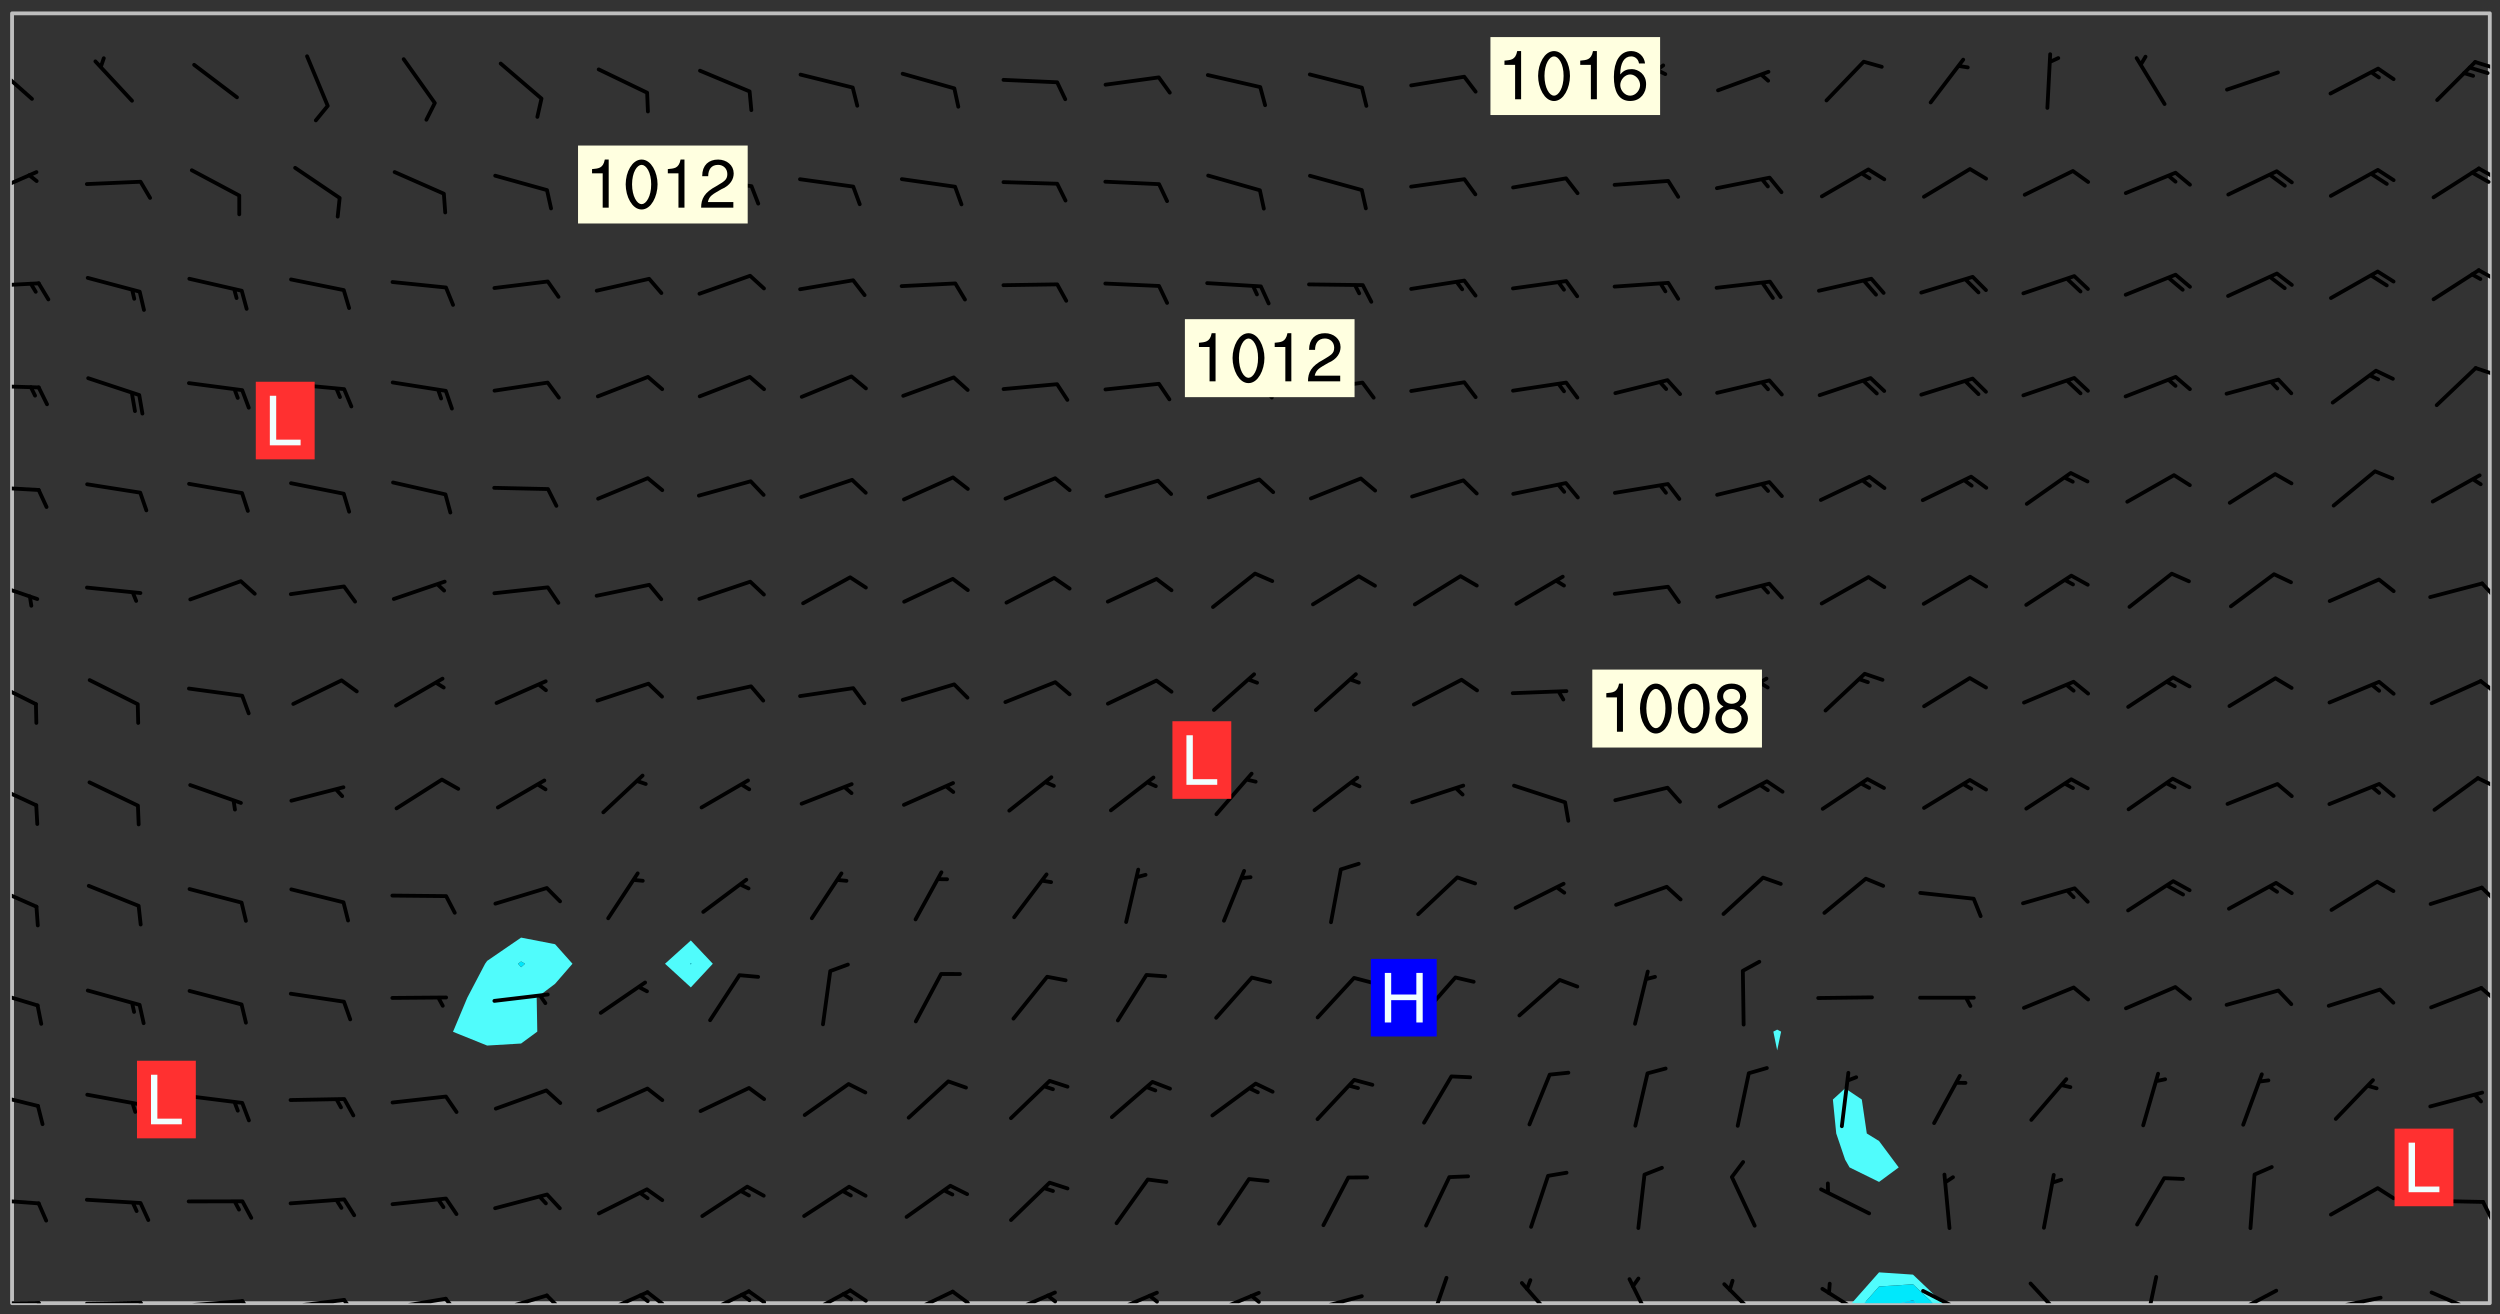 <svg xmlns="http://www.w3.org/2000/svg" role="img" xmlns:xlink="http://www.w3.org/1999/xlink" viewBox="142.45 309.95 326.84 171.84"><rect x="142.45" y="309.95" width="326.84" height="171.84" fill="#333333" stroke="none"/><defs><clipPath id="a"><path d="M144 311.672h1v168.656h-1zm0 0"/></clipPath><clipPath id="b"><path d="M144 311.672h324v168.656H144zm0 0"/></clipPath><clipPath id="c"><path d="M384 476h13v4.328h-13zm0 0"/></clipPath><clipPath id="d"><path d="M386 477h10v3.328h-10zm0 0"/></clipPath><clipPath id="e"><path d="M390 479h3v1.328h-3zm0 0"/></clipPath><clipPath id="f"><path d="M467 311.672h1v168.656h-1zm0 0"/></clipPath><clipPath id="g"><path d="M144 480h4v.328h-4zm0 0"/></clipPath><clipPath id="h"><path d="M147 480h2v.328h-2zm0 0"/></clipPath><clipPath id="i"><path d="M153 480h9v.328h-9zm0 0"/></clipPath><clipPath id="j"><path d="M160 480h3v.328h-3zm0 0"/></clipPath><clipPath id="k"><path d="M166 479h9v1.328h-9zm0 0"/></clipPath><clipPath id="l"><path d="M173 479h3v1.328h-3zm0 0"/></clipPath><clipPath id="m"><path d="M180 479h8v1.328h-8zm0 0"/></clipPath><clipPath id="n"><path d="M187 479h3v1.328h-3zm0 0"/></clipPath><clipPath id="o"><path d="M193 479h8v1.328h-8zm0 0"/></clipPath><clipPath id="p"><path d="M200 479h3v1.328h-3zm0 0"/></clipPath><clipPath id="q"><path d="M206 479h9v1.328h-9zm0 0"/></clipPath><clipPath id="r"><path d="M213 479h3v1.328h-3zm0 0"/></clipPath><clipPath id="s"><path d="M220 478h8v2.328h-8zm0 0"/></clipPath><clipPath id="t"><path d="M226 478h4v2.328h-4zm0 0"/></clipPath><clipPath id="u"><path d="M225 479h3v1.328h-3zm0 0"/></clipPath><clipPath id="v"><path d="M233 478h8v2.328h-8zm0 0"/></clipPath><clipPath id="w"><path d="M240 478h3v2.328h-3zm0 0"/></clipPath><clipPath id="x"><path d="M239 478h2v2.328h-2zm0 0"/></clipPath><clipPath id="y"><path d="M247 478h7v2.328h-7zm0 0"/></clipPath><clipPath id="z"><path d="M253 478h3v2.328h-3zm0 0"/></clipPath><clipPath id="A"><path d="M252 478h2v2.328h-2zm0 0"/></clipPath><clipPath id="B"><path d="M260 478h8v2.328h-8zm0 0"/></clipPath><clipPath id="C"><path d="M266 478h4v2.328h-4zm0 0"/></clipPath><clipPath id="D"><path d="M273 478h8v2.328h-8zm0 0"/></clipPath><clipPath id="E"><path d="M279 479h2v1.328h-2zm0 0"/></clipPath><clipPath id="F"><path d="M286 478h8v2.328h-8zm0 0"/></clipPath><clipPath id="G"><path d="M292 479h2v1.328h-2zm0 0"/></clipPath><clipPath id="H"><path d="M300 478h8v2.328h-8zm0 0"/></clipPath><clipPath id="I"><path d="M305 479h3v1.328h-3zm0 0"/></clipPath><clipPath id="J"><path d="M313 479h8v1.328h-8zm0 0"/></clipPath><clipPath id="K"><path d="M329 476h3v4.328h-3zm0 0"/></clipPath><clipPath id="L"><path d="M341 477h6v3.328h-6zm0 0"/></clipPath><clipPath id="M"><path d="M355 476h4v4.328h-4zm0 0"/></clipPath><clipPath id="N"><path d="M367 477h7v3.328h-7zm0 0"/></clipPath><clipPath id="O"><path d="M380 478h7v2.328h-7zm0 0"/></clipPath><clipPath id="P"><path d="M393 478h8v2.328h-8zm0 0"/></clipPath><clipPath id="Q"><path d="M407 477h6v3.328h-6zm0 0"/></clipPath><clipPath id="R"><path d="M422 476h3v4.328h-3zm0 0"/></clipPath><clipPath id="S"><path d="M433 478h8v2.328h-8zm0 0"/></clipPath><clipPath id="T"><path d="M446 479h8v1.328h-8zm0 0"/></clipPath><clipPath id="U"><path d="M460 478h8v2.328h-8zm0 0"/></clipPath><clipPath id="V"><path d="M144 466h4v2h-4zm0 0"/></clipPath><clipPath id="W"><path d="M466 466h2v4h-2zm0 0"/></clipPath><clipPath id="X"><path d="M144 452h4v3h-4zm0 0"/></clipPath><clipPath id="Y"><path d="M144 439h4v3h-4zm0 0"/></clipPath><clipPath id="Z"><path d="M466 438h2v3h-2zm0 0"/></clipPath><clipPath id="aa"><path d="M144 425h4v4h-4zm0 0"/></clipPath><clipPath id="ab"><path d="M466 425h2v3h-2zm0 0"/></clipPath><clipPath id="ac"><path d="M144 412h4v4h-4zm0 0"/></clipPath><clipPath id="ad"><path d="M466 411h2v3h-2zm0 0"/></clipPath><clipPath id="ae"><path d="M144 398h4v5h-4zm0 0"/></clipPath><clipPath id="af"><path d="M466 398h2v3h-2zm0 0"/></clipPath><clipPath id="ag"><path d="M144 385h4v4h-4zm0 0"/></clipPath><clipPath id="ah"><path d="M466 385h2v4h-2zm0 0"/></clipPath><clipPath id="ai"><path d="M144 373h4v2h-4zm0 0"/></clipPath><clipPath id="aj"><path d="M144 360h4v1h-4zm0 0"/></clipPath><clipPath id="ak"><path d="M465 357h3v3h-3zm0 0"/></clipPath><clipPath id="al"><path d="M144 346h4v2h-4zm0 0"/></clipPath><clipPath id="am"><path d="M466 345h2v2h-2zm0 0"/></clipPath><clipPath id="an"><path d="M144 332h4v4h-4zm0 0"/></clipPath><clipPath id="ao"><path d="M466 331h2v3h-2zm0 0"/></clipPath><clipPath id="ap"><path d="M465 332h3v2h-3zm0 0"/></clipPath><clipPath id="aq"><path d="M144 317h3v7h-3zm0 0"/></clipPath><clipPath id="ar"><path d="M465 317h3v3h-3zm0 0"/></clipPath><g id="as" clip-path="url(#clip1)"><path fill="#fff" fill-opacity="0" fill-rule="evenodd" d="M0 0h1000v1000H0zm0 0"/><path fill="#d3d3d3" fill-opacity="0" fill-rule="evenodd" d="M162.152 355.867l-.234.293.059.234.117.172.176.234.293.348.113.059.117-.172.059-.234.176-.176.465-.176h.699l.234.293.289.816.059.176.176.23.352.234.699.699.172.176.234.348.234.41.289.582.41.465.23.234.234.176.117.23.176.293.172 1.164v.234l.059.289.059.117.117.117.348.41.117.172.176.176.176.234.117.172.172.352.059.234.234.406.234-.059-.176.176-.059.93h-.582l-.234-.113-.348.113-.117.117-.059.293-.059.176-.117.172-.465.293-.059.234-.059.113v.645l.059.172v.41l.059.059v.406l.059.406.117.176.059.059.23.641-.059.293v.699l-.059.582v.234l-.059.23-.055.352v1.922l.055.117h.426l-.367.117-.023.352.891 1.168 1.742.539 1.34.359v.539l.09.809.535.715 1.52.27.891-.086.09 1.164.535.18 1.16-.18 2.055-.984 1.16-.363 1.879-.176 1.695-.18-.18.719-1.516.086-1.25.09-.805.27-1.074.809.27.719.535.898-.18.625-.266.809.266 1.078.625.898.805.18 1.25-.18-.266.723.098.504.055.293v.172l.059.293v.406l.176.117.352.117h.406l.293-.176.113-.117.059-.117.117-.23.059-.176.352-.465.23-.176.176-.059.176.059.059.176.117.988.055.469.059.172.117.234.176.059.816.059h.289l.117.234.059.406.059.352v1.105l.117.293.117.348.289.699.176.352.582.754.352.176.172.059.469.234.641.465.348.234.293.176.293.055.23.062.816.348.293.176.113.172.352.352.117.176.523.641v.289l.059.352v.348l.059.352.059.289.117.059.172.059h.176l.582.234.176.117.176.289.176.234.113.234.293.23.117.117v.41l.059.055.289.234.234.117.059.117.117.172.059.117.23.234.059.176.234.059.117.059-.117.113-.059.117v.117l-.117.293-.117.289v.582l.176.117.117.059.059.117.117.117.113.059.176.348.059.352.059.406v.176l-.059.176-.117.699v.172l.117.176.293.293h.406l.176.117.117.172.117.293v.234h-.527l-.23-.234h-.234l-.176.059-.059.699.059.348.117.176.176.41.117.23.289.469.176.055h.523l.234.059.758.641.059.293v.234l.059.059.23.348v.352l-.117.172v.293l.293.289.293.176.172.059.293.176.293.117.582.406.289.234.293.176.219.16.016.012.23.176.641.523.176.234.117.176.176.176.113.172v.641l.117.176.469.117.582.117.234.059.23.113.293.117.113.059.586.352.289.172.176.062.176.055.176.059.699.352.289.176.234.055.289.176.234.117.641.406.293.117.172.059.234.059.41.059.23.059.234.117.059.172-.41.176.469.059.059.293.113.234.176.055.234.059.176.059.406.117.641.234.117.172.059.234v.176l-.059.117-.059.406.234.234.117.059.348.117.641.23.176.117.289.117.176.176.234.465.582 1.105.176.176.348.176.176.117.352.117 1.047.523.234.059.465.113.293.059.465.176.758.582.234.234.348.465.176.176.289.234.816.699.293.176.289.289.293.176.293.289.695.641.176.176.293.234.289.234.469.289.641.582.348.234.234.293.348.348.352.465.934.992.348.406.117.176.234.059.113.117.645.176.23.113.234.059.293.176.23.117.934.699.406.406.234.176.406.176.234.117.816.348.348.234.234.117.293.289.23.117.758.352.352.172.23.059.293.117.234.059.871.176h.816l.469.23.172.059.875.699.465.117.293.059.176.059.23.059.469.059.348.059.352.059.406.059h.293l.172.059v.23l.176.176h.293l.348.059.352.059.699.117h.641l.465-.234.293-.176.172-.117.41-.172.289-.176.934-.465.469-.293.523-.293.465-.172.465-.176 1.051-.465.289-.117.41-.117.289-.117.527-.176 1.516-.699.582-.348.289-.059.293-.059.348-.117.875-.23.352-.117h.113l.234-.059.875-.234.234-.059h.812l.352-.059.816-.117.172-.059.352-.055.293-.059.23-.059.816-.176.176-.059h.348l.234-.059.465-.117.758-.172.234-.059h.348l.41-.117.289-.059 1.285-.059h.289l.41-.059.23-.059h.176l.875-.117h.406l.41-.117h.348l.352-.113.871-.059h1.75l1.047.289.41.117.289.117.352.117.289.117 1.051.172.289.059h.293l.293.059.172.059.41.059.172.059.117.059h.117l.117.059.352.059h.113l.41.066 1.922.395 1.926.395 1.52.449 1.695.719 2.145.805 1.605-.719 1.43-.805 1.16-1.078 1.25-.449 3.035-.719 1.875-.359 2.145-1.348 2.234-1.254 2.5-1.258 1.695-.449 1.785-.18 1.16-.27.625.539 1.34-.27.715-.988.984-1.344.445-.18.805-.359 1.875-.539 1.785-.449 1.25-.27 1.16-.09 1.699-.09 1.961-.27 1.25-.09h.539l.625-.09h.891l2.145-.18 2.41-.18 2.59-.09 1.695.18 1.609.09 1.43.359 1.16.719 1.875.988 1.16 1.527.266.715.629.09.355.898.535.539.535 1.527 1.074.359h.535l-.805.535.09 1.707.715 2.695.891.805.895.988.715 1.258 1.785.539 1.52-.18.355 1.344 1.609-.805.98-.539.27.27.316-.215.219-.145.801.449.449-.359h.355l.535-.27.539-.719.535-.27.625-.988 1.16.449.84.371 1.395.617 1.695-.18h1.605l1.785.09.18-1.707.535-1.344.805.27.492.848.402.406-.09.539v.359l.715.449.711-.27h1.43l.359.988.445 1.258.715 1.344 1.25.629 1.695.629.715-.18.18-.539.98-.09.449.359.086 1.258-.266.629-.535.18v.539l.715.984.266.539.984.988.801 1.078-.266.359-.09.898-.625 2.332-.355 2.066-.09 1.793-.18.719-.09.539v1.438l-.98 1.883-.359 1.707-.535.898-.805 1.168-.266.539 2.055 1.254.086.359-.355.539-.09-.18v.809l.09 1.438-.445.715-1.074.094-.266.715.535.898.805.719 1.16.809 1.34.27.445.359-.355.449-1.789-.09-1.25-.449-.715-.719-.625-.09-.176 3.59-.188 1.309h89.359V311.703h-55.27v49.082l.762.125 3.289.543 2.023 2.836v2.754l2.352.332 2.348.332h4.051l-1.379 4.16-2.023.707-2.023.703-.543.344-2.594 1.617-.188.117-2.023-2.078-.73-2.742-2.672-2.078-1.375-3.5-.066-.082-1.957-2.672 2.75-1.418v-49.082H294.422v91.414l.117.031.133.012.074.074.105.047.09.059.086.059.09.059.297.297.059.09.031.117.027.117.016.137-.031.117-.059.09-.059.086-.043.105-.047.102-.027.121v.145l.176.27.148.148.074.086.074.074.043.105.062.09.059.086.043.105.059.09.047.102.043.105.059.086.117.18.074.074.062.086.059.09.043.105.059.09.059.086.062.09.059.09.043.102.117.18.074.074.059.086.074.074.09.059.105.047h.148l.133-.016.133.016.102-.047.074-.074.047-.102-.016-.133v-.148l-.047-.105-.027-.117-.047-.102-.027-.121-.043-.102-.062-.09-.043-.102-.043-.105-.031-.117-.016-.133-.012-.137.086-.059.059-.086.121-.031.043.105.016.133v.117l.059.102.059.09.09.059.148.148.059.09.043.105-.012.102.086.059.105.047.086.059.09.059.074.074-.117.027-.105.047-.086.059-.074.074-.059.09-.062.086-.027.121-.047.102-.043.105-.031.117-.012.133-.016.133v.148l.027.117.047.105.043.102.059.09.074.074.09.059.074.074.09.059.059.09.043.105.047.102.117.031.133.016h.148l.117-.031.105.043.043.105.047.102.027.121L299.5 410l.027.117.031.121.027.117.105.043.102.047.133-.016.148.148.062.086.074.074.07.074.09.062.105.043.102.043.117.031.137.016.117-.031.074-.074.027-.117-.012-.133-.031-.121-.027-.117.043-.105h.117l.09.062.117.027h.148l.133.016h.148l.133.016.133-.016h.148l.133-.016.133-.012.137.012.117-.027.133-.016.191-.059-.059.176-.016.133-.027.121-.016.133-.059.086-.133.016-.105.047-.105.043-.117.031-.117.027-.266.031h-.148l-.133.016-.074.074.059.086.148.148.117.18.074.07.09.062.09.059.086.059.09.059.102.043.105.062.105.043.086.059.105.047.102.043.18.117.059.09-.043.102-.047.105.016.133.223.223.059.09.043.102.031.121.043.102.016.133.031.117.012.137.031.117.148.148.102.043.105.043.117.031.133.016.137.016h.117l.117-.031.09-.059.043-.105.047-.102.043-.105.031-.117.012-.133v-.148l-.012-.133-.016-.133-.031-.117-.043-.105-.047-.105-.043-.102-.043-.105-.016-.133.016-.133.027-.117.031-.117.027-.121.047-.102.09-.059.086-.062.074-.074.09-.059.223-.223.059-.086.074-.074.117-.18.059-.086v-.148l-.074-.074-.102-.047-.105-.043-.102-.043-.059-.09-.047-.105-.027-.117.09-.059.117-.031.102-.043.18-.117.148-.148.012-.133-.012-.105-.09-.059-.133.016h-.148l-.133.016-.133-.016-.121-.031-.086-.059-.074-.074-.059-.09-.062-.086-.117-.18-.059-.086.031-.121.086-.059.121-.031.059-.086v-.121l-.031-.117-.059-.09-.059-.086-.047-.105-.027-.117-.016-.133.059-.09.074-.074.09-.059.117-.18.074-.074.059-.086.148-.148.121-.031.133-.016.133.016.074.074.043.105.016.133-.031.117-.117.031-.133.012-.148.148-.043.105-.047.102-.027.121-.031.117v.148l.031.117.043.105.059.09.074.07.074.074.117.031.121.027.117-.027.133-.016h.117l.09.059.074.074.047.105.059.086.102.047.133.016.105.043.086.059-.012.105-.074.074-.18.117-.059.09-.09.059-.07.074-.074.074-.062.09-.027.117-.016.133.016.133-.016.133v.148l.016.133.027.117.031.121.074.074.09.059.086.059.09.059.117.031v.086l-.102.047-.09.059-.266.031-.117.027h-.148l-.105.043-.102.047-.059.09-.062.234-.012.133-.031.121-.016.133v.293l-.012.133.012.137.016.133.133.016.133.012.121.031.086.059.074.074.047.105.043.102.016.133v.445l-.016.133v.445l.031.266.027.117.016.133.031.117.086.211.031.266v.148l-.031.117-.027.117-.031.121-.027.117-.031.117-.031.121-.012.133-.016.133.09.059.117-.031.102.016.047.105-.031.266v.441l-.043.105-.047.105-.043.102-.043.105-.059.086-.031.121-.043.117-.031.117-.016.133.016.133.059.09.105.047.086.059.059.086-.012.137-.031.117-.043.102v.445l-.016.133v.148l-.031.117-.043.105-.027.117-.047.105-.043.102-.031.121-.027.117-.031.133-.031.117-.027.117-.043.105-.031.117-.031.121-.012.133-.016.133v.297l.027.117v.148l.047.398.027.117.059.09.121.031h.148l.133-.016.059.09v.117l-.059.09-.09.059-.102.043-.105.047-.09.059-.086.059-.137.016-.117-.031-.133-.016-.102.047-.062.086-.012.137-.016.133-.031.117-.027.117-.016.133-.031.121v.297l.016.133.031.117v.148l.012.133v.148l-.027.117-.047.102-.027.121-.031.117-.059.09-.074.074-.102.043-.105.047-.117.027-.121.031-.102-.047.059-.086.105-.047.027-.117.031-.117.027-.121.031-.117v-.148l.016-.133-.031-.117-.043-.105-.105.016-.074.074-.102.043-.09.062-.074.074-.043.102-.016.133-.031.117L304.25 426l-.031.117-.027.117-.031.121-.027.117-.031.117-.043.105-.09.059h-.09l-.117-.031-.031-.086.016-.137-.031-.117v-.148l-.012-.133v-.148l-.062-.234-.027-.121-.043-.102-.047-.105-.059-.086-.059-.09-.043-.105-.062-.086-.148-.148-.07-.074-.105-.047-.105-.043-.102-.043-.297-.297-.09-.074-.086-.059-.105-.043-.09-.062-.086-.059-.105-.043-.09-.059-.086-.062-.074-.07-.105-.047-.086-.059-.105-.043-.09-.062-.102-.043-.105-.043-.086-.059-.105-.047-.105-.043-.102-.047-.09-.059-.102-.043-.105-.043-.09-.062-.117-.027-.133-.016-.133.016H299.75l-.133.016-.117-.031-.09-.059-.074-.074-.09-.059-.102-.047h-.148l-.121-.027-.102-.043-.074-.074-.117-.18-.09-.059-.102-.043-.09-.062-.105-.043-.09-.059-.086-.059-.105-.047-.059-.086-.059-.09-.043-.105-.047-.102-.074-.074-.086-.059-.074-.074-.09-.059-.223-.223-.043-.105-.031-.266.105-.043h.145l.105.043.074.074.09.059.086.059.105.047.09.059.148.148.07.074.148.148.062.086.074.074.086.059.074.074.09.062.09.059.086.059.27.176.102.047.105.043.102.043.047-.074.059-.086.074-.074.07-.074.105.043.074.074.059.09.043.102.047.105.043.105.121.027.117-.027.074-.09.043-.105.059-.09.074-.074.105-.043.117-.027.133.012.09.059.148.148.059.09.043.105.047.102.043.105.043.102.105.047.105.043.133.016.086-.059.059-.09.074-.074.105-.043.117.027.105.047.102.043.105.043.102.047.18.117v.117l-.016.133.016.133.016.137.059.086.102.047.121.027.117.031h.148l.117-.031.059-.09.18-.117.059-.09.074-.074.059-.086.117-.18.18-.117.117.031.09.059.043.074-.016.133v.117l.09.059h.148l.133-.016.133-.012.266-.031.105-.043.117-.031.121-.027.074-.074.07-.074.062-.09-.016-.105-.047-.102-.102-.043-.105-.016-.117.027-.266.031h-.148l-.074-.074-.09-.059-.117-.031-.117-.027-.133-.016h-.148l-.133.016h-.297l-.105-.047-.148-.148-.043-.102-.059-.09.223-.223.086-.059.105-.043.117-.031.133-.016.133.016.137.016.102.043.133-.012.09-.062.102-.043.062-.09-.047-.102-.09-.059-.117-.031-.102-.043-.059-.09-.062-.09v-.117l.016-.133.105-.047.074-.07v-.121l-.09-.059-.031-.117.09-.059.074-.074.043-.105.059-.09.047-.102.016-.133v-.148l-.047-.105-.043-.102-.09-.059-.133-.016-.102-.043-.137-.016-.117-.031h-.445l-.133-.016-.133-.012-.133-.016-.117-.031h-.148l-.133-.016-.133-.012-.266-.031-.121-.043-.086-.059-.074-.074v-.148l.012-.133.105-.047.102-.043.133-.016h.152l.133-.016h.293l.121.031.102.043.09.059.234.062.121-.047.09-.059.102-.043.133-.016.105.043.102.047.133.012.121-.027h.145l.121-.031.117-.027.105-.047.074-.074.086-.059.148-.148.059-.086.047-.105.027-.117.016-.105-.102-.043-.09-.059-.117-.031-.105-.043-.09-.062-.074-.086-.074-.074-.102-.043-.105-.047-.102-.043-.059-.09-.047-.102-.086-.211-.062-.086-.059-.09-.074-.074-.086-.059h-.27l-.117.031-.09.059-.102.043-.133.016-.105-.016-.027-.117-.062-.09-.117-.031-.102-.043-.148-.148-.031-.117-.016-.105.074-.074.18-.117.117-.027.117-.031.137.016.102.043.105.043.102.047.105.043.117.031.133.016.117.027.133.016.105-.016.09-.059-.074-.074-.105-.043-.074-.074-.074-.09-.148-.148-.086-.059-.09-.059-.074-.074-.09-.059-.102-.047-.121-.027-.102-.047-.105-.043-.117-.031-.102-.043-.121-.031h-.148l-.117.031-.105.043-.086.062-.18.117-.086.059-.09.059-.105.047-.086.059-.105.043-.102.043-.105.047-.074.074-.059.09-.059.086-.047.105-.059.086-.074.074-.133-.012-.117-.031h-.117l-.074.074-.09.059-.074.074-.09.059-.086.059-.105.047-.102.043-.137.016-.102-.043-.148-.148-.105-.047h-.086l-.105.047-.102.043-.121.031-.117-.031-.074-.074v-.117l.031-.121.074-.07.059-.09.074-.074.117-.031.105-.043h.293l.133-.016.137-.016.102-.043.09-.059.102-.047.09-.059.133-.012.09.059.133.012.09-.059.086-.059.105-.043.09-.059.086-.062.09-.059.148-.148.059-.086.059-.09.105-.043.133-.016.117.027.121.031.059-.059.059-.09.031-.266.027-.117.105.012.133.016.102-.043.09-.059.059-.09.074-.074.059-.09.047-.102.012-.133-.012-.133-.047-.105-.148-.148-.059-.09-.059-.086-.043-.105v-.445l.016-.133v-.148l.012-.133-.059-.059-.09.059-.102-.043-.18-.117-.086-.059-.062-.09-.059-.09-.074-.074-.086-.059-.121.031-.102.012-.105.047-.086.059-.105.043-.148.148-.09.059-.086.059-.09.062-.105.043-.133.016v-.121l.105-.043.117-.031.074-.07.043-.105v-.148l-.027-.117-.148-.148-.133-.016h-.148l-.117.031-.105.043-.102.043-.09.062-.117.027-.074-.074.012-.133-.043-.102-.043-.105-.09-.059-.117.027-.121.031-.117.031-.102.043-.121.031-.102.043-.105.043-.09.059-.102.016v-.117l.016-.133-.059-.09-.074.043-.148.148-.059.09-.074.074-.047.105-.043.102-.074.074-.059.09-.074.074-.059.086-.074.074-.09.062-.074.07-.074.074-.102.016-.133.016-.105-.043v-.121l.148-.148.043-.102.059-.09.047-.102.043-.105.059-.09.031-.117.043-.102.031-.121.027-.117.047-.105.043-.102.043-.105.074-.07.09-.062.09-.059.102-.043h.297l.266-.031.105-.043-.074-.074-.117-.031-.105-.043-.09-.059-.102-.047-.09-.059-.102-.043-.105-.043-.09-.062-.086-.059-.105-.043-.102-.043-.121-.031-.117-.031-.102-.043L297.5 410.25l-.102-.043-.09-.059-.043-.105-.016-.133.102-.043.133-.016.137.016.133-.016.102-.043.059-.09.016-.105-.09-.059-.074-.074-.102-.043-.09-.059-.148-.148-.043-.105-.016-.133v-.293l-.059-.09-.09-.059-.074-.074-.043-.105-.031-.117-.059-.09-.074-.074-.117-.027-.074-.074-.09-.059-.09-.062-.086-.059-.074-.074-.059-.086-.047-.105-.086-.059-.148-.148-.195-.059-.133.016-.102.043-.074.074-.047.102-.043.105-.059.09-.059.086-.297.297-.09.059h-.086l-.062-.086-.043-.105.031-.117.059-.09.027-.117-.012-.133-.09-.062-.105.047-.117.027-.117.031-.27.176-.102.047-.117.027-.105.047-.09.059-.102.043-.059-.086-.047-.105.016-.133.047-.105.07-.074.074-.07.059-.09v-.148l-.043-.105h-.238l-.102.047-.031.117-.027.117-.031.121-.074.043-.133.016-.074-.047-.043-.102-.043-.105-.047-.102-.043-.105-.121.031-.102.043-.133.016-.117.031-.105.043-.09.059-.102.047-.121.027-.133.016-.102-.043-.059-.09-.047-.105-.043-.102-.043-.105v-.117l.059-.09.086-.059.18-.117.102-.047.105-.043.105-.059.102-.043.09-.062.102-.043.105-.059.102-.047.09-.059.105-.043.102-.043.09-.062.102-.043.137-.016.117.031.102.043.121.031.102.043.105.047.102.043.105.043.102.047.105.043.102.043.105.047.086.059.105.043.117.031.105.043.102.047.09.059.105.043.102.043.105.047.117.027.102.047.121.027h.148l.086-.059.016-.102.059-.09-.027-.117-.074-.074-.117-.18-.074-.074-.09-.074-.18-.117-.086-.059-.105-.043-.102-.047-.27-.176-.059-.09-.074-.074-.059-.09-.043-.102-.031-.117-.016-.137v-.562l-.012-.133-.016-.133-.031-.117-.016-.133-.012-.133-.031-.121-.223-.223-.059-.086-.016-.105.031-.117.133-.016v-91.414H172.992v1.453l-.059.234-.352 1.051-.172.523-.117.348-.176.41-.117.172-.234.293-.23.059h-.352l-.117.059-.23.406v.293l.117.176.23.23.117.234.641.758.293.465.176.234.23.352.234.348.641.816.176.465.172.41.117.695.176.469.117 1.398.059.465v.875l.117 1.047v4.781l-.059.465-.352 1.281-.176.523-.113.41-.352.93L172.934 336l-.234.582-.117.176-.172.348-.176.406-.352.816-.059.293-.113.293-.117.289-.059.176-.117.875-.059.406-.059.117-.059.176-.059.172-.23.527-.117.172v.234l-.117.234-.059.172-.176.586v.289l-.059.176v.293l-.059.113-.059.527v.172l-.055.234v2.621l-.176.816-.117.176-.176.234-.117.172-.113.234-.586.934-.23.289-.293.465-.176.234-.289.352-.352.699-.113.23-.176.41-.176.23-.406.527-.816.699-.293.172-.289.234-.176.117-.176.176-.523.406-.527.176-.172.176-.234.055-.641.176h-.758m12.211 31.023l-1.074.449.359.895 1.25-.715.445-.539-.98-.09"/><path fill="#d3d3d3" fill-opacity="0" fill-rule="evenodd" d="M201.508 416.598h-.895l.449.629.98.359.805-.09.445-.988-.176.09-.715-.355-.895.355m154.621 59.07l-.059-.523v-.293l.113-.293.059-.23.469-.469h.113l.117-.113.117-.059h.176l.234-.059h.348l.234.059.117.059.23.172.059.176.117.582v.293l-.117.176-.172.289-.176.176-.527.523-.23.234-.117.059h-.176l-.117-.059-.406-.293-.176-.117-.117-.059-.059-.113-.055-.117m6.641-10.957l-.059-.172v-1.109l.059-.172.176-.059.172-.059h.176l.234-.059.117.059.059.699-.059.172-.117.176-.117.059-.234.523-.113.059h-.234l-.059-.117m9.613-14.391l-.117-.176v-.699l.293-.875.117-.172.176-.352.113-.23.117-.293.352-.758.117-.23.172-.234h.176l.117-.059h.641l.117.059.234.234.172.113.352.293.117.117.113.176v.113l.117.059.117.117v.699l-.059.176v.23l-.059.176-.348 1.051-.117.23-.117.234-.117.059-.23.234-.641.289h-.875l-.41-.117-.641-.465"/><path fill="none" stroke="#bebebe" stroke-linecap="round" stroke-linejoin="round" stroke-miterlimit="10" stroke-width=".5" d="M467.957 311.695H144.027v168.625h323.93v-168.625"/><g clip-path="url(#a)"><path fill="#fff" fill-opacity="0" fill-rule="evenodd" d="M144 475.891v4.438h.004H144V311.672h.004H144v164.219"/></g><g clip-path="url(#b)"><path fill="#fff" fill-opacity="0" fill-rule="evenodd" d="M144.004 480.328V311.672h66.57v120.855l-4.438 3.043-.266.375-2.328 4.438-1.844 4.398-.031.039.031.031 4.438 1.789 4.438-.266 2.117-1.555-.078-4.438 2.402-1.812 2.277-2.625-2.277-2.555-4.441-.863V311.672h22.191v121.23l-3.375 3.043 3.375 3.094 2.875-3.094-2.875-3.043V311.672h142.027v132.887l-.504.262.504 2.453.512-2.453-.512-.262V311.672h8.879v140.562l-1.598 1.465.438 4.438 1.16 3.422.582 1.016 3.855 1.898 2.57-1.898-2.57-3.449-1.602-.988-.652-4.438-2.184-1.465v-140.562h84.324v168.656h-71.516l-3.934-3.738-4.438-.297-3.574 4.035H144.004"/></g><path fill="#50fcfc" fill-rule="evenodd" d="M201.699 444.852l-.031-.031.031-.039 1.844-4.398 2.328-4.438.266-.375 4.438-3.043v3.117l-.402.301.402.453.516-.453-.516-.301v-3.117l4.441.863 2.277 2.555-2.277 2.625-2.402 1.812.078 4.438-2.117 1.555-4.438.266-4.438-1.789"/><path fill="#00e8fc" fill-rule="evenodd" d="M210.574 436.398l-.402-.453.402-.301.516.301-.516.453"/><path fill="#50fcfc" fill-rule="evenodd" d="M232.766 439.039l-3.375-3.094 3.375-3.043v2.961l-.09.082.09.086.078-.086-.078-.082v-2.961l2.875 3.043-2.875 3.094"/><path fill="#00e8fc" fill-rule="evenodd" d="M232.766 436.031l-.09-.086.09-.082.078.082-.078.086"/><path fill="#50fcfc" fill-rule="evenodd" d="M374.793 447.273l-.504-2.453.504-.262.512.262-.512 2.453m7.719 10.863l-.438-4.438 1.598-1.465 2.184 1.465.652 4.438 1.602.988 2.57 3.449-2.57 1.898-3.855-1.898-.582-1.016-1.16-3.422"/><g clip-path="url(#c)"><path fill="#50fcfc" fill-rule="evenodd" d="M384.535 480.328h1.641l1.934-2.184 4.438-.293 2.609 2.477h1.324l-3.934-3.738-4.438-.297-3.574 4.035"/></g><g clip-path="url(#d)"><path fill="#00e8fc" fill-rule="evenodd" d="M386.176 480.328h4.68l1.691-.379.398.379h2.211l-2.609-2.477-4.438.293-1.934 2.184"/></g><g clip-path="url(#e)"><path fill="#00d4fc" fill-rule="evenodd" d="M390.855 480.328l1.691-.379.398.379h-2.09"/></g><g clip-path="url(#f)"><path fill="#fff" fill-opacity="0" fill-rule="evenodd" d="M467.996 480.328H468V311.672h-.004H468v168.656h-.004"/></g><g clip-path="url(#g)"><path fill="none" stroke="#000" stroke-linecap="round" stroke-linejoin="round" stroke-miterlimit="10" stroke-width=".5" d="M147.512 480.297l-7.023.062"/></g><g clip-path="url(#h)"><path fill="none" stroke="#000" stroke-linecap="round" stroke-linejoin="round" stroke-miterlimit="10" stroke-width=".5" d="M147.512 480.297l1.172 2.156"/></g><g clip-path="url(#i)"><path fill="none" stroke="#000" stroke-linecap="round" stroke-linejoin="round" stroke-miterlimit="10" stroke-width=".5" d="M160.828 480.27l-7.027.121"/></g><g clip-path="url(#j)"><path fill="none" stroke="#000" stroke-linecap="round" stroke-linejoin="round" stroke-miterlimit="10" stroke-width=".5" d="M160.828 480.27l1.188 2.145"/></g><g clip-path="url(#k)"><path fill="none" stroke="#000" stroke-linecap="round" stroke-linejoin="round" stroke-miterlimit="10" stroke-width=".5" d="M174.133 480.047l-7.004.562"/></g><g clip-path="url(#l)"><path fill="none" stroke="#000" stroke-linecap="round" stroke-linejoin="round" stroke-miterlimit="10" stroke-width=".5" d="M174.133 480.047l1.32 2.066"/></g><g clip-path="url(#m)"><path fill="none" stroke="#000" stroke-linecap="round" stroke-linejoin="round" stroke-miterlimit="10" stroke-width=".5" d="M187.434 479.895l-6.977.867"/></g><g clip-path="url(#n)"><path fill="none" stroke="#000" stroke-linecap="round" stroke-linejoin="round" stroke-miterlimit="10" stroke-width=".5" d="M187.434 479.895l1.41 2.008"/></g><g clip-path="url(#o)"><path fill="none" stroke="#000" stroke-linecap="round" stroke-linejoin="round" stroke-miterlimit="10" stroke-width=".5" d="M200.723 479.742l-6.926 1.172"/></g><g clip-path="url(#p)"><path fill="none" stroke="#000" stroke-linecap="round" stroke-linejoin="round" stroke-miterlimit="10" stroke-width=".5" d="M200.723 479.742l1.5 1.945"/></g><g clip-path="url(#q)"><path fill="none" stroke="#000" stroke-linecap="round" stroke-linejoin="round" stroke-miterlimit="10" stroke-width=".5" d="M213.941 479.316l-6.73 2.023"/></g><g clip-path="url(#r)"><path fill="none" stroke="#000" stroke-linecap="round" stroke-linejoin="round" stroke-miterlimit="10" stroke-width=".5" d="M213.941 479.316l1.727 1.746"/></g><g clip-path="url(#s)"><path fill="none" stroke="#000" stroke-linecap="round" stroke-linejoin="round" stroke-miterlimit="10" stroke-width=".5" d="M227.098 478.891l-6.414 2.875"/></g><g clip-path="url(#t)"><path fill="none" stroke="#000" stroke-linecap="round" stroke-linejoin="round" stroke-miterlimit="10" stroke-width=".5" d="M227.098 478.891l1.938 1.504"/></g><g clip-path="url(#u)"><path fill="none" stroke="#000" stroke-linecap="round" stroke-linejoin="round" stroke-miterlimit="10" stroke-width=".5" d="M226.164 479.309l.969.754"/></g><g clip-path="url(#v)"><path fill="none" stroke="#000" stroke-linecap="round" stroke-linejoin="round" stroke-miterlimit="10" stroke-width=".5" d="M240.352 478.766l-6.293 3.125"/></g><g clip-path="url(#w)"><path fill="none" stroke="#000" stroke-linecap="round" stroke-linejoin="round" stroke-miterlimit="10" stroke-width=".5" d="M240.352 478.766l1.996 1.426"/></g><g clip-path="url(#x)"><path fill="none" stroke="#000" stroke-linecap="round" stroke-linejoin="round" stroke-miterlimit="10" stroke-width=".5" d="M239.438 479.219l.996.715"/></g><g clip-path="url(#y)"><path fill="none" stroke="#000" stroke-linecap="round" stroke-linejoin="round" stroke-miterlimit="10" stroke-width=".5" d="M253.609 478.652l-6.176 3.355"/></g><g clip-path="url(#z)"><path fill="none" stroke="#000" stroke-linecap="round" stroke-linejoin="round" stroke-miterlimit="10" stroke-width=".5" d="M253.609 478.652l2.043 1.352"/></g><g clip-path="url(#A)"><path fill="none" stroke="#000" stroke-linecap="round" stroke-linejoin="round" stroke-miterlimit="10" stroke-width=".5" d="M252.711 479.141l1.023.676"/></g><g clip-path="url(#B)"><path fill="none" stroke="#000" stroke-linecap="round" stroke-linejoin="round" stroke-miterlimit="10" stroke-width=".5" d="M267.004 478.812l-6.336 3.035"/></g><g clip-path="url(#C)"><path fill="none" stroke="#000" stroke-linecap="round" stroke-linejoin="round" stroke-miterlimit="10" stroke-width=".5" d="M267.004 478.812l1.977 1.457"/></g><g clip-path="url(#D)"><path fill="none" stroke="#000" stroke-linecap="round" stroke-linejoin="round" stroke-miterlimit="10" stroke-width=".5" d="M280.371 478.926l-6.441 2.809"/></g><g clip-path="url(#E)"><path fill="none" stroke="#000" stroke-linecap="round" stroke-linejoin="round" stroke-miterlimit="10" stroke-width=".5" d="M279.434 479.332l.961.762"/></g><g clip-path="url(#F)"><path fill="none" stroke="#000" stroke-linecap="round" stroke-linejoin="round" stroke-miterlimit="10" stroke-width=".5" d="M293.699 478.949l-6.465 2.758"/></g><g clip-path="url(#G)"><path fill="none" stroke="#000" stroke-linecap="round" stroke-linejoin="round" stroke-miterlimit="10" stroke-width=".5" d="M292.758 479.352l.953.77"/></g><g clip-path="url(#H)"><path fill="none" stroke="#000" stroke-linecap="round" stroke-linejoin="round" stroke-miterlimit="10" stroke-width=".5" d="M307.023 478.977l-6.484 2.703"/></g><g clip-path="url(#I)"><path fill="none" stroke="#000" stroke-linecap="round" stroke-linejoin="round" stroke-miterlimit="10" stroke-width=".5" d="M306.078 479.371l.949.777"/></g><g clip-path="url(#J)"><path fill="none" stroke="#000" stroke-linecap="round" stroke-linejoin="round" stroke-miterlimit="10" stroke-width=".5" d="M320.488 479.406l-6.781 1.844"/></g><g clip-path="url(#K)"><path fill="none" stroke="#000" stroke-linecap="round" stroke-linejoin="round" stroke-miterlimit="10" stroke-width=".5" d="M331.559 477.008l-2.297 6.641"/></g><g clip-path="url(#L)"><path fill="none" stroke="#000" stroke-linecap="round" stroke-linejoin="round" stroke-miterlimit="10" stroke-width=".5" d="M341.414 477.684l4.625 5.289"/></g><path fill="none" stroke="#000" stroke-linecap="round" stroke-linejoin="round" stroke-miterlimit="10" stroke-width=".5" d="M342.086 478.453l.438-1.145"/><g clip-path="url(#M)"><path fill="none" stroke="#000" stroke-linecap="round" stroke-linejoin="round" stroke-miterlimit="10" stroke-width=".5" d="M355.484 477.18l3.113 6.297"/></g><path fill="none" stroke="#000" stroke-linecap="round" stroke-linejoin="round" stroke-miterlimit="10" stroke-width=".5" d="M355.938 478.098l.715-1"/><g clip-path="url(#N)"><path fill="none" stroke="#000" stroke-linecap="round" stroke-linejoin="round" stroke-miterlimit="10" stroke-width=".5" d="M367.875 477.84l4.961 4.977"/></g><path fill="none" stroke="#000" stroke-linecap="round" stroke-linejoin="round" stroke-miterlimit="10" stroke-width=".5" d="M368.598 478.566l.359-1.176"/><g clip-path="url(#O)"><path fill="none" stroke="#000" stroke-linecap="round" stroke-linejoin="round" stroke-miterlimit="10" stroke-width=".5" d="M380.703 478.449l5.938 3.762"/></g><path fill="none" stroke="#000" stroke-linecap="round" stroke-linejoin="round" stroke-miterlimit="10" stroke-width=".5" d="M381.566 478.996l.094-1.223"/><g clip-path="url(#P)"><path fill="none" stroke="#000" stroke-linecap="round" stroke-linejoin="round" stroke-miterlimit="10" stroke-width=".5" d="M393.863 478.719l6.246 3.223"/></g><g clip-path="url(#Q)"><path fill="none" stroke="#000" stroke-linecap="round" stroke-linejoin="round" stroke-miterlimit="10" stroke-width=".5" d="M407.914 477.75l4.773 5.156"/></g><g clip-path="url(#R)"><path fill="none" stroke="#000" stroke-linecap="round" stroke-linejoin="round" stroke-miterlimit="10" stroke-width=".5" d="M424.348 476.891l-1.461 6.875"/></g><g clip-path="url(#S)"><path fill="none" stroke="#000" stroke-linecap="round" stroke-linejoin="round" stroke-miterlimit="10" stroke-width=".5" d="M440.039 478.688l-6.215 3.285"/></g><g clip-path="url(#T)"><path fill="none" stroke="#000" stroke-linecap="round" stroke-linejoin="round" stroke-miterlimit="10" stroke-width=".5" d="M453.684 479.605l-6.875 1.445"/></g><g clip-path="url(#U)"><path fill="none" stroke="#000" stroke-linecap="round" stroke-linejoin="round" stroke-miterlimit="10" stroke-width=".5" d="M466.781 481.734l-6.438-2.812"/></g><g clip-path="url(#V)"><path fill="none" stroke="#000" stroke-linecap="round" stroke-linejoin="round" stroke-miterlimit="10" stroke-width=".5" d="M147.504 467.277l-7.008-.527"/></g><path fill="none" stroke="#000" stroke-linecap="round" stroke-linejoin="round" stroke-miterlimit="10" stroke-width=".5" d="M147.504 467.277l.984 2.25m12.332-2.301l-7.012-.426m7.012.426l1.02 2.23m-2.039-2.293l.512 1.117m13.832-1.273l-7.027.012m7.027-.012l1.156 2.164m-2.18-2.164l.578 1.082m13.75-1.336l-7.008.52m7.008-.52l1.309 2.074m-2.328-2l.656 1.039m13.668-1.223l-6.988.738m6.988-.738l1.375 2.031m-2.391-1.926l.688 1.02m13.547-1.652l-6.793 1.793m6.793-1.793l1.668 1.797m-2.656-1.535l.832.898m13.215-1.84l-6.281 3.152m6.281-3.152l2 1.418m-2.914-.961l1 .711m13.027-1.516l-5.879 3.848m5.879-3.848l2.152 1.184m-3.008-.625l1.074.594m13.102-1.145l-5.887 3.832m5.887-3.832l2.148 1.184m-3.004-.629l1.074.594m13.016-1.27l-5.727 4.074m5.727-4.074l2.191 1.094m-3.027-.5l1.098.547m12.715-1.547l-5.051 4.887m5.051-4.887l2.336.758m-3.07-.047l1.168.379m12.398-1.504l-4.086 5.715m4.086-5.715l2.434.32m10.801-.379l-3.922 5.832m3.922-5.832l2.438.254m10.543-.453l-3.254 6.23m3.254-6.23l2.453-.02m10.754-.035l-3.039 6.34m3.039-6.34l2.453-.102m10.453-.062l-2.219 6.668m2.219-6.668l2.418-.41m10.188.254l-.801 6.98m.801-6.98l2.281-.898m9.145 1.207l2.98 6.363m-2.98-6.363l1.473-1.961m10.188 3.57l6.285 3.145m-5.371-2.688l-.027-1.227m15.242-1.156l.66 6.996m-.566-5.977l1.023-.676m13.172-.301l-1.285 6.91m1.098-5.902l1.168-.371m13.465-.215l-3.547 6.066m3.547-6.066l2.453.102m9.355-.57l-.535 7.004m.535-7.004l2.25-.984m13.855 2.758l-6.117 3.457m6.117-3.457l2.07 1.32m11.699.484l-7.023-.152"/><g clip-path="url(#W)"><path fill="none" stroke="#000" stroke-linecap="round" stroke-linejoin="round" stroke-miterlimit="10" stroke-width=".5" d="M467.074 467.09l1.105 2.191"/></g><g clip-path="url(#X)"><path fill="none" stroke="#000" stroke-linecap="round" stroke-linejoin="round" stroke-miterlimit="10" stroke-width=".5" d="M147.41 454.539l-6.82-1.68"/></g><path fill="none" stroke="#000" stroke-linecap="round" stroke-linejoin="round" stroke-miterlimit="10" stroke-width=".5" d="M147.41 454.539l.602 2.379m12.758-2.586l-6.91-1.266m6.91 1.266l.742 2.34m-1.746-2.523l.371 1.168m13.98-1.18l-6.973-.875m6.973.875l.875 2.289m-1.891-2.418l.438 1.148m13.918-1.523l-7.023.133m7.023-.133l1.191 2.145m-2.211-2.125l.594 1.074M200.75 453.309l-6.98.781m6.98-.781l1.387 2.023m11.742-2.824l-6.609 2.383m6.609-2.383l1.82 1.648m11.398-1.891l-6.414 2.863m6.414-2.863l1.938 1.512m11.34-1.59l-6.34 3.023m6.34-3.023l1.973 1.457m11.043-1.973l-5.738 4.055m5.738-4.055l2.191 1.105m10.844-1.453l-5.18 4.75m5.18-4.75l2.312.816m10.941-.879l-5.059 4.875m5.059-4.875l2.332.758m-3.066-.051l1.164.383m13.012-.957L287.812 456m5.309-4.605l2.289.883m-3.062-.211l1.145.441m13.121-.891l-5.664 4.164m5.664-4.164l2.211 1.062m-3.035-.457l1.105.531m12.602-1.621l-4.801 5.129m4.801-5.129l2.371.641m-3.066.105l1.184.32m12.215-1.523l-3.578 6.047m3.578-6.047l2.453.113m10.398-.344l-2.648 6.508m2.648-6.508l2.441-.254m10.344.086l-1.59 6.844m1.59-6.844l2.371-.633m10.875.617l-1.453 6.875m1.453-6.875l2.359-.68m10.656.629l-.855 6.977m.734-5.961l1.145-.441m13.547-.172l-3.363 6.168m2.875-5.27l1.227.012m13.184-.488l-4.578 5.328m3.914-4.555l1.195.27m11.469-1.754l-1.949 6.75m1.668-5.77l1.199-.254m12.641-.648l-2.434 6.594m2.078-5.637l1.215-.164m13.672-.031l-4.863 5.07m4.156-4.332l1.18.332m13.805.559l-6.789 1.812m5.801-1.551l.836.898"/><g clip-path="url(#Y)"><path fill="none" stroke="#000" stroke-linecap="round" stroke-linejoin="round" stroke-miterlimit="10" stroke-width=".5" d="M147.363 441.398l-6.727-2.027"/></g><path fill="none" stroke="#000" stroke-linecap="round" stroke-linejoin="round" stroke-miterlimit="10" stroke-width=".5" d="M147.363 441.398l.48 2.406m12.855-2.484l-6.77-1.875m6.77 1.875l.531 2.398m-1.516-2.668l.266 1.195m14.051-.98L167.23 439.5m6.801 1.766l.57 2.387m12.816-2.746l-6.949-1.043m6.949 1.043l.82 2.312m12.535-2.863l-7.027.059m6.004-.051l.586 1.078m13.727-1.473l-6.977.832m5.965-.711l.699 1.008m13.039-2.699l-5.797 3.969m4.953-3.391l1.09.57m12.09-2.105l-3.84 5.887m3.84-5.887l2.441.219m9.43-.758l-.953 6.961m.953-6.961l2.305-.848m12.188 1.23l-3.309 6.199m3.309-6.199l2.457.004m11.41.359l-4.41 5.473m4.41-5.473l2.41.461m10.57-.699l-3.742 5.949m3.742-5.949l2.449.18m11.328.164l-4.664 5.258m4.664-5.258l2.383.578m10.98-.531l-4.762 5.164m4.762-5.164l2.375.621m10.875-.684l-4.629 5.289m4.629-5.289l2.387.562m11.25-.238l-5.273 4.641m5.273-4.641l2.297.867m9.215-1.961l-1.668 6.828m1.426-5.832l1.188-.305m11.484-.789l.102 7.027m-.102-7.027l2.152-1.184m14.727 4.652l-7.027.09M400.5 440.383h-7.027m6.004 0l.578 1.086m13.5-2.418l-6.504 2.664m6.504-2.664l1.887 1.57m11.402-1.629l-6.453 2.781m6.453-2.781l1.914 1.535m11.559-1.078l-6.77 1.871m6.77-1.871l1.688 1.781m11.594-1.906l-6.699 2.121m6.699-2.121l1.75 1.715m11.492-1.922l-6.555 2.535"/><g clip-path="url(#Z)"><path fill="none" stroke="#000" stroke-linecap="round" stroke-linejoin="round" stroke-miterlimit="10" stroke-width=".5" d="M466.84 439.117l1.855 1.602"/></g><g clip-path="url(#aa)"><path fill="none" stroke="#000" stroke-linecap="round" stroke-linejoin="round" stroke-miterlimit="10" stroke-width=".5" d="M147.215 428.488l-6.43-2.84"/></g><path fill="none" stroke="#000" stroke-linecap="round" stroke-linejoin="round" stroke-miterlimit="10" stroke-width=".5" d="M147.215 428.488l.176 2.449m13.184-2.559l-6.52-2.617m6.52 2.617l.266 2.438m13.191-2.863l-6.801-1.77m6.801 1.77l.566 2.387m12.758-2.426l-6.82-1.691m6.82 1.691l.598 2.379m12.82-3.188l-7.027-.07m7.027.07l1.129 2.176m12.035-3.234l-6.723 2.043m6.723-2.043l1.73 1.742m10.152-3.656l-3.859 5.871m3.301-5.016l1.219.113m13.539-.137l-5.629 4.207m4.812-3.594l1.109.523m12.145-1.965L248.586 430m3.309-5.012l1.219.117m12.414-1.117l-3.383 6.16m2.891-5.262l1.227.016m13.008-.637l-4.238 5.605m3.621-4.789l1.211.195m11.395-1.633l-1.582 6.848m1.352-5.852l1.184-.316m12.891-.512l-2.641 6.512m2.254-5.562l1.223-.129m11.801-1.02l-1.285 6.91m1.285-6.91l2.34-.734m12.891 1.781l-5.117 4.816m5.117-4.816l2.324.789m11.574.043l-6.281 3.152m5.367-2.695l1 .711m13.398-.77l-6.621 2.355m6.621-2.355l1.812 1.652m10.781-2.852l-5.176 4.754m5.176-4.754l2.312.82m11.125-.68l-5.422 4.473m5.422-4.473l2.266.938m11.832 1.68l-6.988-.762m6.988.762l.91 2.277m12.285-3.637l-6.75 1.957m6.75-1.957l1.711 1.758m-2.691-1.473l.855.879m13.012-2.098l-5.895 3.824m5.895-3.824l2.148 1.188m-3.004-.633l2.145 1.191m12.16-1.523l-6.16 3.379m6.16-3.379l2.051 1.344m-2.945-.852l1.023.672m13.094-1.324l-5.977 3.699m5.977-3.699l2.121 1.234m11.551-.457l-6.691 2.145"/><g clip-path="url(#ab)"><path fill="none" stroke="#000" stroke-linecap="round" stroke-linejoin="round" stroke-miterlimit="10" stroke-width=".5" d="M466.906 425.996l1.758 1.711"/></g><g clip-path="url(#ac)"><path fill="none" stroke="#000" stroke-linecap="round" stroke-linejoin="round" stroke-miterlimit="10" stroke-width=".5" d="M147.188 415.23l-6.375-2.953"/></g><path fill="none" stroke="#000" stroke-linecap="round" stroke-linejoin="round" stroke-miterlimit="10" stroke-width=".5" d="M147.188 415.23l.137 2.449m13.156-2.402l-6.332-3.047m6.332 3.047l.098 2.453m13.367-2.809l-6.629-2.336m5.664 1.996l.184 1.211m14.184-2.918l-6.805 1.758m5.812-1.504l.832.906m13.039-2.164l-5.934 3.766m5.934-3.766l2.133 1.211m11.254-1.094l-6.074 3.531m5.191-3.02l1.039.648m12.688-1.797l-5.133 4.801m4.387-4.102l1.16.398m13.371-.461l-6.074 3.531m5.191-3.02l1.043.648m13.391-.676l-6.543 2.559m5.59-2.184l.934.797m13.273-1.316l-6.422 2.852m5.488-2.438l.965.758m12.824-1.93l-5.504 4.367m4.703-3.73l1.125.488m13.02-1.09l-5.562 4.293m4.754-3.668l1.117.508m12.527-1.637l-4.605 5.305m3.938-4.535l1.195.277m13.285-.523l-5.594 4.254m4.777-3.633l1.113.512m13.559-.098l-6.68 2.188m5.707-1.867l.887.848m13.402 1.016l-6.68-2.18m6.68 2.18l.422 2.418m12.969-4.324l-6.832 1.633m6.832-1.633l1.625 1.84m11.371-2.68l-6.195 3.312m6.195-3.312l2.039 1.367m-2.938-.887l1.016.684m13.027-1.453l-5.852 3.891m5.852-3.891l2.156 1.164m-3.008-.598l1.078.582m13.16-1.031l-5.996 3.656m5.996-3.656l2.113 1.25m-2.984-.719l1.055.625m13.078-1.246l-5.887 3.836m5.887-3.836l2.148 1.184m-3.008-.625l1.074.59M426.504 411.75l-5.773 4.004m5.773-4.004l2.18 1.125m-3.02-.539l1.09.559m13.441-.445l-6.527 2.605m6.527-2.605l1.871 1.586m11.438-1.598l-6.516 2.633m6.516-2.633l1.879 1.574m-2.828-1.191l.941.789m12.902-1.926l-5.676 4.141"/><g clip-path="url(#ad)"><path fill="none" stroke="#000" stroke-linecap="round" stroke-linejoin="round" stroke-miterlimit="10" stroke-width=".5" d="M466.398 411.684l2.211 1.07"/></g><g clip-path="url(#ae)"><path fill="none" stroke="#000" stroke-linecap="round" stroke-linejoin="round" stroke-miterlimit="10" stroke-width=".5" d="M147.145 402.008l-6.289-3.141"/></g><path fill="none" stroke="#000" stroke-linecap="round" stroke-linejoin="round" stroke-miterlimit="10" stroke-width=".5" d="M147.145 402.008l.059 2.453m13.254-2.449l-6.285-3.148m6.285 3.148l.059 2.453m13.598-3.555l-6.965-.941m6.965.941l.848 2.301m12.141-4.312l-6.312 3.082m6.312-3.082l1.988 1.441m11.211-1.664l-6.078 3.523m5.191-3.012l1.043.648m13.332-.816l-6.426 2.84m5.492-2.43l.965.758m13.406-.855l-6.672 2.211m6.672-2.211L229 401.027m11.637-1.348l-6.863 1.52m6.863-1.52l1.594 1.867m11.766-1.629l-6.949 1.039m6.949-1.039l1.457 1.973m11.746-2.465l-6.727 2.027m6.727-2.027l1.73 1.738m11.484-2.027l-6.527 2.602m6.527-2.602l1.871 1.586m11.352-1.797l-6.344 3.023m6.344-3.023l1.973 1.461m10.797-2.285l-5.25 4.672m4.484-3.992l1.152.426m12.918-1.117l-5.23 4.695m4.469-4.012l1.152.422m13.426-.375l-6.234 3.238m6.234-3.238l2.023 1.391m11.688.094l-7.023.27m6-.23l.617 1.059m13.656-1.648l-6.895 1.367m5.891-1.168l.777.953m13.129-2.238l-6.07 3.543m5.188-3.027l1.043.645m12.684-1.793l-5.125 4.805m5.125-4.805l2.324.793m-3.07-.094l1.16.398m13.328-.539l-5.98 3.688m5.98-3.688l2.117 1.238m11.445-.754l-6.477 2.723m6.477-2.723l1.902 1.547m-2.844-1.152l.949.773m13.004-1.738l-5.871 3.859m5.871-3.859l2.152 1.18m-3.004-.617l1.074.59m13.164-1.039l-6.016 3.633m6.016-3.633l2.109 1.262m11.441-.797l-6.484 2.703m6.484-2.703l1.898 1.559m-2.84-1.164l.949.777m13.27-1.262l-6.406 2.887"/><g clip-path="url(#af)"><path fill="none" stroke="#000" stroke-linecap="round" stroke-linejoin="round" stroke-miterlimit="10" stroke-width=".5" d="M466.766 398.996l1.941 1.504"/></g><g clip-path="url(#ag)"><path fill="none" stroke="#000" stroke-linecap="round" stroke-linejoin="round" stroke-miterlimit="10" stroke-width=".5" d="M147.324 388.266l-6.648-2.285"/></g><path fill="none" stroke="#000" stroke-linecap="round" stroke-linejoin="round" stroke-miterlimit="10" stroke-width=".5" d="M146.355 387.934l.191 1.211m14.262-1.664l-6.988-.715m5.973.613l.461 1.133m13.68-2.582l-6.609 2.387m6.609-2.387l1.82 1.645m11.668-.953l-6.953 1.004m6.953-1.004l1.449 1.98m11.715-2.613l-6.652 2.27m5.684-1.938l.895.84m13.555-.422l-6.984.77m6.984-.77l1.383 2.027m11.883-2.359l-6.883 1.434m6.883-1.434l1.566 1.887m11.637-2.297L233.879 388.25m6.656-2.254l1.785 1.684m11.277-2.254l-6.152 3.395m6.152-3.395l2.055 1.34m11.363-1.137l-6.359 2.988m6.359-2.988l1.965 1.469m11.289-1.59l-6.238 3.23m6.238-3.23l2.02 1.395m11.363-1.262l-6.371 2.965m6.371-2.965l1.957 1.477m10.922-2.18l-5.5 4.371m5.5-4.371l2.25.98m11.309-.633l-5.988 3.676m5.988-3.676l2.117 1.242m11.191-1.254l-5.977 3.699m5.977-3.699l2.121 1.234m11.238-1.164l-6.062 3.559m5.18-3.039l1.043.641m13.605.156l-6.965.926m6.965-.926l1.426 1.996m11.812-2.395l-6.812 1.723m6.812-1.723l1.648 1.816m-2.641-1.566l.824.91m13.137-2.027l-6.117 3.457m6.117-3.457l2.07 1.32m11.219-1.363l-6.066 3.543m6.066-3.543l2.09 1.289m11.141-1.43l-5.895 3.824m5.895-3.824l2.145 1.188m-3.004-.633l1.074.594m12.914-1.406l-5.527 4.34m5.527-4.34l2.246.996m11.125-.926l-5.637 4.199m5.637-4.199l2.219 1.051m11.496-.359l-6.438 2.816m6.438-2.816l1.926 1.523m11.57-1.008l-6.797 1.785"/><g clip-path="url(#ah)"><path fill="none" stroke="#000" stroke-linecap="round" stroke-linejoin="round" stroke-miterlimit="10" stroke-width=".5" d="M466.961 386.23l1.664 1.801"/></g><g clip-path="url(#ai)"><path fill="none" stroke="#000" stroke-linecap="round" stroke-linejoin="round" stroke-miterlimit="10" stroke-width=".5" d="M147.508 374.008l-7.016-.398"/></g><path fill="none" stroke="#000" stroke-linecap="round" stroke-linejoin="round" stroke-miterlimit="10" stroke-width=".5" d="M147.508 374.008l1.027 2.227m12.25-1.879l-6.941-1.094m6.941 1.094l.801 2.316m12.508-2.262l-6.926-1.203m6.926 1.203l.762 2.332m12.535-2.246l-6.891-1.375m6.891 1.375l.707 2.352m12.59-2.262l-6.852-1.559m6.852 1.559l.641 2.371m12.762-3.07l-7.027-.16m7.027.16l1.102 2.195m11.945-3.617l-6.492 2.684m6.492-2.684l1.895 1.566m11.559-1.16l-6.77 1.875m6.77-1.875l1.691 1.781m11.57-1.965l-6.66 2.242m6.66-2.242l1.781 1.684m11.406-2.004l-6.41 2.879m6.41-2.879l1.941 1.504m11.418-1.398l-6.496 2.672m6.496-2.672l1.891 1.562m11.543-1.238l-6.73 2.023m6.73-2.023l1.727 1.742m11.535-1.902l-6.625 2.344m6.625-2.344l1.809 1.656m11.457-1.789l-6.527 2.609m6.527-2.609l1.871 1.582m11.531-1.336l-6.699 2.117m6.699-2.117l1.75 1.719m11.656-1.367l-6.883 1.414m6.883-1.414l1.562 1.887m-2.562-1.684l.781.945m13.559-1.02l-6.934 1.156m6.934-1.156L362 375.18m-2.5-1.781l.746.973m13.523-1.395l-6.828 1.664m6.828-1.664l1.633 1.832m-2.625-1.59l.816.918m13.25-1.84L380.5 375.316m6.344-3.02l1.973 1.461m-2.895-1.02l.984.73m13.242-1.195l-6.324 3.07m6.324-3.07l1.98 1.449m-2.902-1l.992.723m12.957-1.656l-5.75 4.039m5.75-4.039l2.188 1.109m-3.023-.523l1.094.555m13.238-.859l-6.109 3.477m6.109-3.477l2.07 1.312m11.16-1.453l-5.941 3.758m5.941-3.758l2.129 1.215m10.922-1.578l-5.41 4.484m5.41-4.484l2.27.93m11.406-.402l-6.133 3.43m5.238-2.93l1.031.664"/><g clip-path="url(#aj)"><path fill="none" stroke="#000" stroke-linecap="round" stroke-linejoin="round" stroke-miterlimit="10" stroke-width=".5" d="M147.512 360.602l-7.023-.219"/></g><path fill="none" stroke="#000" stroke-linecap="round" stroke-linejoin="round" stroke-miterlimit="10" stroke-width=".5" d="M147.512 360.602l1.086 2.203m-2.109-2.234l.543 1.102m13.621-.078l-6.672-2.203m6.672 2.203l.414 2.422m-1.387-2.742l.414 2.418m14.02-2.738l-6.965-.918m6.965.918l.859 2.297m-1.871-2.434l.43 1.152m13.91-1.148l-6.996-.656m6.996.656l.945 2.266m-1.961-2.359l.473 1.133m13.832-.816l-6.941-1.098m6.941 1.098l.801 2.32m-1.809-2.48l.398 1.16m13.93-2.078l-6.949 1.055m6.949-1.055l1.461 1.969m11.656-2.711l-6.555 2.543m6.555-2.543l1.855 1.602m11.457-1.602l-6.551 2.539m6.551-2.539l1.859 1.605m11.43-1.668l-6.5 2.668m6.5-2.668l1.891 1.566m11.477-1.438l-6.602 2.406m6.602-2.406l1.824 1.641m11.688-.754l-6.996.637m6.996-.637l1.344 2.051m11.969-2.102l-6.988.738m6.988-.738l1.371 2.031m11.922-2.203l-6.945 1.082m6.945-1.082l1.469 1.965m11.848-1.949l-6.949 1.051m6.949-1.051l1.465 1.969m11.844-2.016l-6.934 1.145m6.934-1.145l1.488 1.949m11.832-1.906l-6.945 1.059m6.945-1.059l1.465 1.965m-2.477-1.812l.734.984m13.527-1.457l-6.816 1.699m6.816-1.699l1.645 1.824m-2.637-1.578l.82.914m13.496-1.125l-6.836 1.625m6.836-1.625l1.621 1.844m-2.613-1.605l.809.922m13.414-1.465l-6.664 2.234m6.664-2.234l1.781 1.688m-2.754-1.363l1.781 1.688m12.527-1.945l-6.707 2.102m6.707-2.102l1.746 1.723m-2.723-1.414l1.746 1.723m12.516-2.113l-6.648 2.27m6.648-2.27l1.793 1.68m-2.758-1.352l1.789 1.68m12.441-2.148l-6.547 2.551m6.547-2.551l1.859 1.598m-2.812-1.227l.93.801m13.453-.82l-6.777 1.848m6.777-1.848l1.684 1.789m-2.668-1.52l.84.891m12.898-2.324l-5.656 4.172m5.656-4.172l2.211 1.059m-3.035-.453l1.109.531m12.75-1.473l-5.094 4.844"/><g clip-path="url(#ak)"><path fill="none" stroke="#000" stroke-linecap="round" stroke-linejoin="round" stroke-miterlimit="10" stroke-width=".5" d="M466.109 358.07l2.324.777"/></g><g clip-path="url(#al)"><path fill="none" stroke="#000" stroke-linecap="round" stroke-linejoin="round" stroke-miterlimit="10" stroke-width=".5" d="M147.508 346.992l-7.016.371"/></g><path fill="none" stroke="#000" stroke-linecap="round" stroke-linejoin="round" stroke-miterlimit="10" stroke-width=".5" d="M147.508 346.992l1.266 2.102m-2.285-2.047l.633 1.051m13.59-.016l-6.793-1.805m6.793 1.805l.559 2.387m-1.547-2.652L160 349.012m14.055-1.051l-6.852-1.566m6.852 1.566l.641 2.367m-1.637-2.594l.32 1.184m14.012-1.043L180.5 346.484m6.891 1.391l.699 2.352m12.664-2.691l-6.988-.715m6.988.715l.926 2.273M214.062 346.75l-6.973.855m6.973-.855l1.406 2.008m11.848-2.355l-6.852 1.551m6.852-1.551l1.602 1.859m11.598-2.258l-6.621 2.348m6.621-2.348l1.812 1.656m11.656-1.07l-6.93 1.176m6.93-1.176l1.5 1.941m11.859-1.527l-7.016.352m7.016-.352l1.262 2.105m12.059-1.984l-7.027.109m7.027-.109l1.184 2.148m12.129-1.938l-7.02-.316m7.02.316l1.055 2.215m12.258-2.16l-7.016-.426m7.016.426l1.02 2.23m-2.043-2.293l.512 1.117m13.832-1.223l-7.027-.09m7.027.09l1.121 2.184m-2.145-2.195l.562 1.09m13.734-1.668l-6.941 1.09m6.941-1.09l1.473 1.965m-2.484-1.805l.738.98m13.598-1.078l-6.961.965m6.961-.965l1.438 1.988m-2.449-1.848l.719.992m13.633-.895l-7.012.488m7.012-.488l1.301 2.082m-2.32-2.012l.648 1.039m13.672-1.27l-6.98.809m6.98-.809l1.395 2.02m-2.41-1.902l1.395 2.02m12.871-2.516l-6.852 1.57m6.852-1.57l1.605 1.852m-2.605-1.625l1.609 1.855m12.641-2.328l-6.723 2.059m6.723-2.059l1.734 1.734m-2.715-1.434l1.738 1.734m12.523-2.133l-6.656 2.254m6.656-2.254l1.785 1.684m-2.754-1.355l1.785 1.684m12.43-2.195l-6.52 2.621m6.52-2.621l1.879 1.582M425.93 346.25l1.875 1.582m12.32-2.121l-6.387 2.934m6.387-2.934l1.949 1.488m-2.879-1.062l1.949 1.488m12.156-2.18l-6.109 3.469m6.109-3.469l2.074 1.312m-2.961-.809l2.07 1.316m12.031-1.988l-5.91 3.801"/><g clip-path="url(#am)"><path fill="none" stroke="#000" stroke-linecap="round" stroke-linejoin="round" stroke-miterlimit="10" stroke-width=".5" d="M466.516 345.277l2.141 1.199"/></g><path fill="none" stroke="#000" stroke-linecap="round" stroke-linejoin="round" stroke-miterlimit="10" stroke-width=".5" d="M465.656 345.832l1.07.598"/><g clip-path="url(#an)"><path fill="none" stroke="#000" stroke-linecap="round" stroke-linejoin="round" stroke-miterlimit="10" stroke-width=".5" d="M147.215 332.449l-6.43 2.828"/></g><path fill="none" stroke="#000" stroke-linecap="round" stroke-linejoin="round" stroke-miterlimit="10" stroke-width=".5" d="M146.281 332.859l.961.762m13.582.09l-7.02.305m7.02-.305l1.246 2.113m11.66-.309l-6.203-3.305m6.203 3.305v2.453m13.125-2.137l-5.82-3.938m5.82 3.938l-.258 2.438m13.879-2.992l-6.434-2.832m6.434 2.832l.18 2.449m13.305-2.922l-6.77-1.883m6.77 1.883l.531 2.395m12.906-3.152l-7.016-.367m7.016.367l1.039 2.223m12.258-1.984l-6.977-.844m6.977.844l.883 2.285M254 334.344l-6.961-.961m6.961.961l.848 2.305m12.465-2.289l-6.957-.992m6.957.992l.836 2.309m12.516-2.699l-7.023-.211m7.023.211l1.086 2.199m12.227-2.145l-7.02-.32m7.02.32l1.051 2.219m12.133-1.418l-6.758-1.922m6.758 1.922l.516 2.398m12.809-2.426l-6.777-1.867m6.777 1.867l.531 2.395m12.875-3.816l-6.957.977m6.957-.977l1.441 1.984m11.855-2.094l-6.926 1.195m6.926-1.195l1.504 1.941m11.855-1.602l-7.012.512m7.012-.512l1.305 2.078m11.949-2.508l-6.891 1.375m6.891-1.375l1.555 1.902m-2.555-1.703l.773.953m13.137-2.227l-6.078 3.523m6.078-3.523l2.082 1.293m-2.969-.781l1.043.648m13.129-1.211l-6.02 3.625m6.02-3.625l2.105 1.258m11.352-1l-6.301 3.109m6.301-3.109l1.992 1.434m11.422-1.211l-6.5 2.664m6.5-2.664l1.887 1.566m-2.832-1.18l.945.785m13.23-1.363l-6.332 3.047m6.332-3.047l1.977 1.453m-2.898-1.008l1.977 1.453m12.168-2.074l-6.148 3.398m6.148-3.398l2.059 1.34m-2.953-.844l2.059 1.336m12.039-2.02l-5.926 3.773"/><g clip-path="url(#ao)"><path fill="none" stroke="#000" stroke-linecap="round" stroke-linejoin="round" stroke-miterlimit="10" stroke-width=".5" d="M466.523 331.977l2.137 1.207"/></g><g clip-path="url(#ap)"><path fill="none" stroke="#000" stroke-linecap="round" stroke-linejoin="round" stroke-miterlimit="10" stroke-width=".5" d="M465.664 332.523l2.133 1.211"/></g><g clip-path="url(#aq)"><path fill="none" stroke="#000" stroke-linecap="round" stroke-linejoin="round" stroke-miterlimit="10" stroke-width=".5" d="M141.371 318.215l5.258 4.664"/></g><path fill="none" stroke="#000" stroke-linecap="round" stroke-linejoin="round" stroke-miterlimit="10" stroke-width=".5" d="M154.922 317.973l4.785 5.148m-4.086-4.398l.398-1.16m17.41 5.109l-5.598-4.246m17.465 5.363l-2.703-6.484m2.703 6.484l-1.555 1.898m15.555-2.273l-4.07-5.73m4.07 5.73l-1.102 2.191m15.047-2.77l-5.332-4.578m5.332 4.578l-.539 2.395m14.352-3.16l-6.332-3.047m6.332 3.047l.102 2.453m13.293-2.621l-6.484-2.711m6.484 2.711l.227 2.445m13.254-2.953l-6.82-1.691m6.82 1.691l.598 2.379m12.688-2.27l-6.758-1.914m6.758 1.914l.52 2.398m12.926-3.195l-7.02-.316m7.02.316l1.055 2.215m12.23-2.852l-6.961.953m6.961-.953l1.438 1.992m11.824-.727l-6.852-1.574m6.852 1.574l.637 2.367M320.5 321.41l-6.809-1.727m6.809 1.727l.586 2.383m12.793-3.812l-6.934 1.137m6.934-1.137l1.488 1.953m11.586-2.777L340.5 321.941m6.453-2.785l1.914 1.531m11.027-2.188l-5.707 4.098m4.879-3.504l1.098.547m13.488-.305l-6.594 2.426m5.637-2.074l.914.816m12.496-2.488l-4.867 5.066m4.867-5.066l2.359.668m10.648-.934l-4.254 5.594m3.637-4.777l1.211.195m10.777-1.723l-.367 7.02m.312-6l1.113-.516m10.246.004l3.652 6.004m-3.121-5.133l.629-1.055m17.312 2.062l-6.66 2.242m19.758-2.75l-6.227 3.262m6.227-3.262l2.023 1.383m-2.93-.91l1.012.691m12.582-2.02l-4.969 4.969"/><g clip-path="url(#ar)"><path fill="none" stroke="#000" stroke-linecap="round" stroke-linejoin="round" stroke-miterlimit="10" stroke-width=".5" d="M466.047 318.062l2.344.719"/></g><path fill="none" stroke="#000" stroke-linecap="round" stroke-linejoin="round" stroke-miterlimit="10" stroke-width=".5" d="M465.324 318.785l2.344.719m-3.066.004l1.172.359"/><path fill="#ff3030" fill-rule="evenodd" d="M455.508 467.648h7.691V457.504h-7.691v10.145"/><path fill="azure" fill-rule="evenodd" d="M457.34 459.336h.836v5.738h3.191v.742h-4.027v-6.48"/><path fill="#00f" fill-rule="evenodd" d="M321.664 445.457h8.617V435.312h-8.617v10.145"/><path fill="azure" fill-rule="evenodd" d="M323.496 437.145h.832v2.824h3.289v-2.824h.832v6.48h-.832v-2.918h-3.289v2.918h-.832v-6.48"/><path fill="#ff3030" fill-rule="evenodd" d="M295.727 414.387h7.695v-10.145h-7.695v10.145"/><path fill="azure" fill-rule="evenodd" d="M297.559 406.074h.836v5.742h3.191v.738h-4.027v-6.48"/><path fill="#ff3030" fill-rule="evenodd" d="M175.891 370.004h7.695v-10.145h-7.695v10.145"/><path fill="azure" fill-rule="evenodd" d="M177.727 361.691h.832v5.738H181.75v.742h-4.023v-6.48"/><path fill="#ff3030" fill-rule="evenodd" d="M160.359 458.773h7.691V448.625h-7.691v10.148"/><path fill="azure" fill-rule="evenodd" d="M162.191 450.457h.832v5.742h3.195v.738h-4.027v-6.48"/><path fill="#ffffe0" fill-rule="evenodd" d="M350.621 407.68h22.18v-10.191H350.621v10.191"/><path fill-rule="evenodd" d="M354.121 399.32h.508v6.297h-.785V401.125h-1.391v-.555l.559-.066.254-.051.23-.09.203-.141.172-.211.145-.297.105-.395m4.812 0l.23.02.219.055.207.09.195.121.184.148.172.176.305.422.242.492.18.547.109.578.039.594-.039.59-.109.586-.18.555-.242.5-.305.43-.172.18-.184.152-.195.125-.207.09-.219.059-.23.02-.23-.02-.219-.059-.207-.09-.195-.125-.184-.152-.172-.18-.305-.43-.242-.5-.18-.555-.109-.586-.039-.59h.832l.031.562.078.504.129.445.16.371.191.301.211.223.223.137.227.047.227-.047.223-.137.211-.223.191-.301.16-.371.129-.445.082-.504.027-.562-.027-.562-.082-.5-.129-.438-.16-.363-.191-.293-.211-.215-.223-.133-.227-.043-.227.043-.223.133-.211.215-.191.293-.16.363-.129.438-.078.5-.031.562h-.832l.039-.594.109-.578.18-.547.242-.492.305-.422.172-.176.184-.148.195-.121.207-.09.219-.055.23-.02m4.953 0l.23.02.219.055.207.09.195.121.184.148.172.176.301.422.246.492.18.547.109.578.039.594-.039.59-.109.586-.18.555-.246.5-.301.43-.172.18-.184.152-.195.125-.207.09-.219.059-.23.02-.23-.02-.219-.059-.207-.09-.195-.125-.188-.152-.168-.18-.305-.43-.242-.5-.18-.555-.113-.586-.035-.59h.832l.027.562.082.504.129.445.16.371.191.301.211.223.223.137.227.047.227-.047.223-.137.211-.223.191-.301.16-.371.129-.445.078-.504.031-.562-.031-.562-.078-.5-.129-.438-.16-.363-.191-.293-.211-.215-.223-.133-.227-.043-.227.043-.223.133-.211.215-.191.293-.16.363-.129.438-.082.5-.027.562h-.832l.035-.594.113-.578.18-.547.242-.492.305-.422.168-.176.188-.148.195-.121.207-.09.219-.055.23-.02m4.953 0l.387.027.359.082.32.137.281.188.23.238.172.285.109.332.039.379-.023.273-.055.234-.09.199-.109.172-.133.145-.137.121-.289.195.234.121.207.145.18.172.156.195.121.211.094.23.055.246.02.254-.035.309-.105.328-.172.324-.238.309-.305.27-.375.211-.211.082-.23.062-.242.039-.262.012-.262-.012-.238-.039-.227-.062-.203-.082-.359-.211-.289-.27-.223-.309-.16-.324-.09-.328-.031-.309h.832l.027.254.078.234.121.215.16.184.195.152.219.113.238.074.258.023.254-.023.242-.074.219-.113.191-.152.16-.184.125-.215.078-.234.027-.254-.027-.254-.078-.234-.125-.211-.16-.184-.191-.152-.219-.117-.242-.07-.254-.027-.258.027-.238.07-.219.117-.195.152-.16.184-.121.211-.078.234-.027.254h-.832l.02-.254.055-.238.09-.223.125-.211.152-.191.184-.172.207-.152.23-.133-.285-.195-.141-.121-.129-.145-.113-.172-.086-.199-.059-.234-.02-.273h.785l.023.215.066.191.105.164.137.141.164.109.188.082.207.051.223.02.219-.02.207-.051.188-.082.168-.109.137-.141.102-.164.066-.191.023-.215-.023-.215-.066-.191-.102-.168-.137-.137-.168-.113-.188-.082-.207-.051-.219-.016-.223.016-.207.051-.188.082-.164.113-.137.137-.105.168-.066.191-.023.215h-.785l.039-.379.109-.332.172-.285.23-.238.277-.188.324-.137.359-.082.387-.027"/><path fill="#ffffe0" fill-rule="evenodd" d="M297.359 361.871h22.18v-10.195h-22.18v10.195"/><path fill-rule="evenodd" d="M300.859 353.512h.508v6.293h-.785v-4.488h-1.387v-.555l.559-.066.25-.055.23-.09.203-.141.176-.211.141-.293.105-.395m4.812 0l.23.02.219.055.207.09.199.121.184.148.172.176.301.418.242.496.18.547.113.578.039.59-.039.594-.113.586-.18.551-.242.504-.301.426-.172.18-.184.156-.199.121-.207.094-.219.055-.23.02-.227-.02-.219-.055-.211-.094-.195-.121-.184-.156-.172-.18-.301-.426-.242-.504-.18-.551-.113-.586-.039-.594h.832l.031.562.082.508.125.441.164.375.188.301.211.223.223.137.227.047.227-.047.223-.137.211-.223.191-.301.164-.375.125-.441.082-.508.027-.562-.027-.562-.082-.5-.125-.434-.164-.367-.191-.293-.211-.211-.223-.133-.227-.047-.227.047-.223.133-.211.211-.188.293-.164.367-.125.434-.082.5-.031.562h-.832l.039-.59.113-.578.18-.547.242-.496.301-.418.172-.176.184-.148.195-.121.211-.09.219-.055.227-.02m5.094 0h.508v6.293h-.785v-4.488h-1.391v-.555l.562-.066.25-.055.23-.09.203-.141.172-.211.145-.293.105-.395m2.824 2.176h.785l.02-.316.059-.289.102-.25.141-.215.18-.176.223-.129.266-.082.309-.027.238.023.223.062.203.102.18.137.148.176.113.203.07.238.027.262-.023.27-.062.227-.113.191-.152.172-.203.16-.246.168-.633.387-.539.312-.438.32-.348.324-.262.336-.191.352-.125.367-.07.395-.02.418h4.211v-.738h-3.332l.082-.285.117-.238.148-.199.184-.18.234-.172.277-.176.715-.418.418-.207.344-.23.281-.25.219-.266.164-.281.113-.281.062-.285.02-.281-.043-.383-.117-.348-.191-.309-.25-.262-.301-.215-.348-.156-.379-.102-.406-.031-.438.031-.395.098-.355.168-.305.234-.25.305-.184.375-.117.445-.039.52"/><path fill="#ffffe0" fill-rule="evenodd" d="M218.02 339.168h22.18v-10.191h-22.18v10.191"/><path fill-rule="evenodd" d="M221.52 330.809h.508v6.293h-.785v-4.488h-1.391v-.555l.562-.066.25-.055.23-.086.203-.145.176-.207.141-.297.105-.395m4.812 0l.23.02.219.055.207.09.199.121.184.148.172.176.301.422.242.492.18.547.113.578.039.59-.039.594-.113.586-.18.555-.242.5-.301.43-.172.18-.184.152-.199.125-.207.09-.219.059-.23.02-.227-.02-.219-.059-.211-.09-.195-.125-.184-.152-.172-.18-.301-.43-.246-.5-.18-.555-.109-.586-.039-.594h.832l.031.566.082.504.125.441.164.375.188.301.211.223.223.137.227.047.227-.047.223-.137.211-.223.191-.301.164-.375.125-.441.082-.504.027-.566-.027-.559-.082-.5-.125-.438-.164-.367-.191-.289-.211-.215-.223-.133-.227-.043-.227.043-.223.133-.211.215-.188.289-.164.367-.125.438-.082.5-.031.559H224.25l.039-.59.109-.578.18-.547.246-.492.301-.422.172-.176.184-.148.195-.121.211-.09.219-.055.227-.02m5.094 0h.508v6.293h-.785v-4.488h-1.391v-.555l.559-.066.254-.055.23-.086.203-.145.172-.207.145-.297.105-.395m2.824 2.176h.785l.02-.316.059-.285.102-.254.137-.215.184-.176.223-.129.266-.078.309-.027.238.02.223.062.203.102.18.141.148.172.113.207.07.234.027.266-.023.27-.066.223-.109.191-.156.172-.199.164-.246.164-.637.391-.535.312-.438.316-.348.324-.262.336-.191.352-.125.367-.07.395-.02.418h4.211v-.738h-3.332l.082-.285.113-.238.148-.199.188-.18.23-.172.281-.176.715-.418.418-.203.344-.23.281-.254.219-.266.164-.277.113-.285.062-.285.02-.281-.043-.383-.117-.348-.191-.309-.25-.262-.301-.215-.348-.156-.379-.098-.406-.035-.438.031-.398.102-.352.164-.305.234-.25.305-.188.375-.113.445-.039.52"/><path fill="#ffffe0" fill-rule="evenodd" d="M337.305 324.988h22.18v-10.191h-22.18v10.191"/><path fill-rule="evenodd" d="M340.805 316.629h.508v6.297h-.785v-4.492h-1.391v-.555l.562-.066.25-.051.23-.09.203-.145.176-.207.141-.297.105-.395m4.812 0l.23.02.219.055.207.09.199.121.184.148.172.176.301.422.242.492.18.547.113.578.039.594-.039.59-.113.586-.18.555-.242.5-.301.43-.172.18-.184.152-.199.125-.207.09-.219.059-.23.02-.227-.02-.219-.059-.211-.09-.195-.125-.184-.152-.172-.18-.301-.43-.242-.5-.184-.555-.109-.586-.039-.59h.832l.031.562.082.504.125.445.164.371.188.301.211.223.223.137.227.047.227-.047.223-.137.211-.223.191-.301.164-.371.125-.445.082-.504.027-.562-.027-.562-.082-.5-.125-.438-.164-.363-.191-.293-.211-.215-.223-.133-.227-.043-.227.043-.223.133-.211.215-.188.293-.164.363-.125.438-.082.5-.031.562h-.832l.039-.594.109-.578.184-.547.242-.492.301-.422.172-.176.184-.148.195-.121.211-.09.219-.055.227-.02m5.094 0h.508v6.297h-.785v-4.492h-1.391v-.555l.562-.066.25-.051.23-.09.203-.145.172-.207.145-.297.105-.395m6.805 1.621h-.789l-.051-.215-.082-.184-.105-.16-.133-.129-.145-.105-.16-.074-.168-.043-.172-.016-.328.039-.289.121-.246.195-.203.27-.16.336-.117.406-.07.465-.023.527.191-.203.184-.16.188-.121.184-.086.188-.062.191-.035.402-.027.309.031.32.094.316.156.293.219.258.285.195.348.074.203.051.215.031.234.004.254-.785.047-.027-.262-.078-.25-.121-.234-.16-.211-.195-.176-.219-.137-.242-.09-.254-.031-.254.031-.242.09-.219.137-.195.176-.16.211-.121.234-.078.25-.027.262.027.258.078.25.121.234.16.211.195.18.219.137.242.086.254.031.254-.031.242-.086.219-.137.195-.18.16-.211.121-.234.078-.25.027-.258.785-.047-.031.371-.09.371-.16.359-.223.328-.289.281-.172.121-.188.102-.203.082-.227.062-.242.035-.258.016-.285-.016-.258-.047-.238-.078-.215-.105-.195-.129-.176-.156-.152-.18-.137-.203-.117-.223-.098-.242-.148-.535-.082-.594-.027-.641.039-.742.113-.664.188-.578.117-.254.137-.23.156-.207.168-.184.188-.156.203-.129.219-.102.23-.074.246-.043.266-.016.363.035.332.094.297.152.254.199.215.242.164.273.117.301.062.324"/></g></defs><use xlink:href="#as"/></svg>